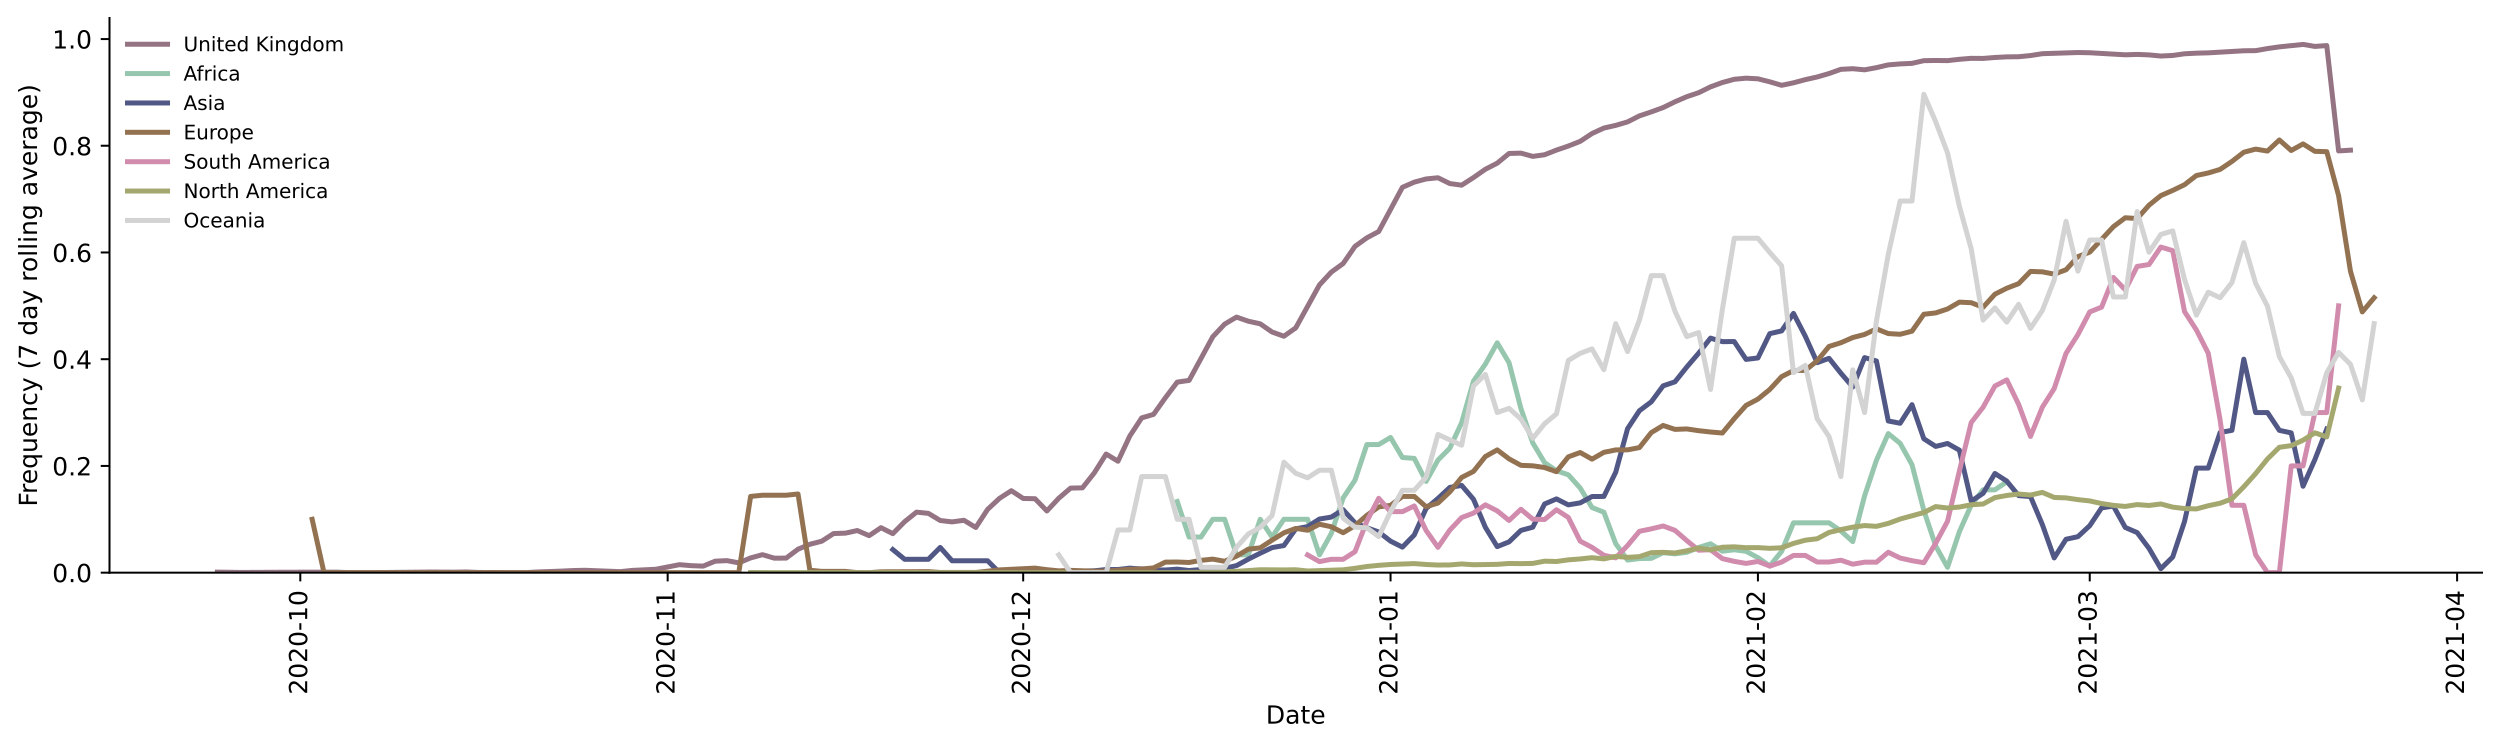 <?xml version="1.0" encoding="utf-8" standalone="no"?>
<!DOCTYPE svg PUBLIC "-//W3C//DTD SVG 1.1//EN"
  "http://www.w3.org/Graphics/SVG/1.1/DTD/svg11.dtd">
<!-- Created with matplotlib (https://matplotlib.org/) -->
<svg height="298.621pt" version="1.1" viewBox="0 0 999.581 298.621" width="999.581pt" xmlns="http://www.w3.org/2000/svg" xmlns:xlink="http://www.w3.org/1999/xlink">
 <defs>
  <style type="text/css">*{stroke-linecap:butt;stroke-linejoin:round;}</style>
 </defs>
 <g id="figure_1">
  <g id="patch_1">
   <path d="M 0 298.621 
L 999.581 298.621 
L 999.581 0 
L 0 0 
z
" style="fill:#ffffff;"/>
  </g>
  <g id="axes_1">
   <g id="patch_2">
    <path d="M 43.781 228.96 
L 992.381 228.96 
L 992.381 7.2 
L 43.781 7.2 
z
" style="fill:#ffffff;"/>
   </g>
   <g id="matplotlib.axis_1">
    <g id="xtick_1">
     <g id="line2d_1">
      <defs>
       <path d="M 0 0 
L 0 3.5 
" id="m60b0d2a76e" style="stroke:#000000;stroke-width:0.8;"/>
      </defs>
      <g>
       <use style="stroke:#000000;stroke-width:0.8;" x="120.067" xlink:href="#m60b0d2a76e" y="228.96"/>
      </g>
     </g>
     <g id="text_1">
      <!-- 2020-10 -->
      <g transform="translate(122.827 277.743)rotate(-90)scale(0.1 -0.1)">
       <defs>
        <path d="M 19.188 8.297 
L 53.609 8.297 
L 53.609 0 
L 7.328 0 
L 7.328 8.297 
Q 12.938 14.109 22.625 23.891 
Q 32.328 33.688 34.812 36.531 
Q 39.547 41.844 41.422 45.531 
Q 43.312 49.219 43.312 52.781 
Q 43.312 58.594 39.234 62.25 
Q 35.156 65.922 28.609 65.922 
Q 23.969 65.922 18.812 64.312 
Q 13.672 62.703 7.812 59.422 
L 7.812 69.391 
Q 13.766 71.781 18.938 73 
Q 24.125 74.219 28.422 74.219 
Q 39.75 74.219 46.484 68.547 
Q 53.219 62.891 53.219 53.422 
Q 53.219 48.922 51.531 44.891 
Q 49.859 40.875 45.406 35.406 
Q 44.188 33.984 37.641 27.219 
Q 31.109 20.453 19.188 8.297 
z
" id="DejaVuSans-50"/>
        <path d="M 31.781 66.406 
Q 24.172 66.406 20.328 58.906 
Q 16.5 51.422 16.5 36.375 
Q 16.5 21.391 20.328 13.891 
Q 24.172 6.391 31.781 6.391 
Q 39.453 6.391 43.281 13.891 
Q 47.125 21.391 47.125 36.375 
Q 47.125 51.422 43.281 58.906 
Q 39.453 66.406 31.781 66.406 
z
M 31.781 74.219 
Q 44.047 74.219 50.516 64.516 
Q 56.984 54.828 56.984 36.375 
Q 56.984 17.969 50.516 8.266 
Q 44.047 -1.422 31.781 -1.422 
Q 19.531 -1.422 13.062 8.266 
Q 6.594 17.969 6.594 36.375 
Q 6.594 54.828 13.062 64.516 
Q 19.531 74.219 31.781 74.219 
z
" id="DejaVuSans-48"/>
        <path d="M 4.891 31.391 
L 31.203 31.391 
L 31.203 23.391 
L 4.891 23.391 
z
" id="DejaVuSans-45"/>
        <path d="M 12.406 8.297 
L 28.516 8.297 
L 28.516 63.922 
L 10.984 60.406 
L 10.984 69.391 
L 28.422 72.906 
L 38.281 72.906 
L 38.281 8.297 
L 54.391 8.297 
L 54.391 0 
L 12.406 0 
z
" id="DejaVuSans-49"/>
       </defs>
       <use xlink:href="#DejaVuSans-50"/>
       <use x="63.623" xlink:href="#DejaVuSans-48"/>
       <use x="127.246" xlink:href="#DejaVuSans-50"/>
       <use x="190.869" xlink:href="#DejaVuSans-48"/>
       <use x="254.492" xlink:href="#DejaVuSans-45"/>
       <use x="290.576" xlink:href="#DejaVuSans-49"/>
       <use x="354.199" xlink:href="#DejaVuSans-48"/>
      </g>
     </g>
    </g>
    <g id="xtick_2">
     <g id="line2d_2">
      <g>
       <use style="stroke:#000000;stroke-width:0.8;" x="266.953" xlink:href="#m60b0d2a76e" y="228.96"/>
      </g>
     </g>
     <g id="text_2">
      <!-- 2020-11 -->
      <g transform="translate(269.713 277.743)rotate(-90)scale(0.1 -0.1)">
       <use xlink:href="#DejaVuSans-50"/>
       <use x="63.623" xlink:href="#DejaVuSans-48"/>
       <use x="127.246" xlink:href="#DejaVuSans-50"/>
       <use x="190.869" xlink:href="#DejaVuSans-48"/>
       <use x="254.492" xlink:href="#DejaVuSans-45"/>
       <use x="290.576" xlink:href="#DejaVuSans-49"/>
       <use x="354.199" xlink:href="#DejaVuSans-49"/>
      </g>
     </g>
    </g>
    <g id="xtick_3">
     <g id="line2d_3">
      <g>
       <use style="stroke:#000000;stroke-width:0.8;" x="409.101" xlink:href="#m60b0d2a76e" y="228.96"/>
      </g>
     </g>
     <g id="text_3">
      <!-- 2020-12 -->
      <g transform="translate(411.861 277.743)rotate(-90)scale(0.1 -0.1)">
       <use xlink:href="#DejaVuSans-50"/>
       <use x="63.623" xlink:href="#DejaVuSans-48"/>
       <use x="127.246" xlink:href="#DejaVuSans-50"/>
       <use x="190.869" xlink:href="#DejaVuSans-48"/>
       <use x="254.492" xlink:href="#DejaVuSans-45"/>
       <use x="290.576" xlink:href="#DejaVuSans-49"/>
       <use x="354.199" xlink:href="#DejaVuSans-50"/>
      </g>
     </g>
    </g>
    <g id="xtick_4">
     <g id="line2d_4">
      <g>
       <use style="stroke:#000000;stroke-width:0.8;" x="555.987" xlink:href="#m60b0d2a76e" y="228.96"/>
      </g>
     </g>
     <g id="text_4">
      <!-- 2021-01 -->
      <g transform="translate(558.747 277.743)rotate(-90)scale(0.1 -0.1)">
       <use xlink:href="#DejaVuSans-50"/>
       <use x="63.623" xlink:href="#DejaVuSans-48"/>
       <use x="127.246" xlink:href="#DejaVuSans-50"/>
       <use x="190.869" xlink:href="#DejaVuSans-49"/>
       <use x="254.492" xlink:href="#DejaVuSans-45"/>
       <use x="290.576" xlink:href="#DejaVuSans-48"/>
       <use x="354.199" xlink:href="#DejaVuSans-49"/>
      </g>
     </g>
    </g>
    <g id="xtick_5">
     <g id="line2d_5">
      <g>
       <use style="stroke:#000000;stroke-width:0.8;" x="702.873" xlink:href="#m60b0d2a76e" y="228.96"/>
      </g>
     </g>
     <g id="text_5">
      <!-- 2021-02 -->
      <g transform="translate(705.633 277.743)rotate(-90)scale(0.1 -0.1)">
       <use xlink:href="#DejaVuSans-50"/>
       <use x="63.623" xlink:href="#DejaVuSans-48"/>
       <use x="127.246" xlink:href="#DejaVuSans-50"/>
       <use x="190.869" xlink:href="#DejaVuSans-49"/>
       <use x="254.492" xlink:href="#DejaVuSans-45"/>
       <use x="290.576" xlink:href="#DejaVuSans-48"/>
       <use x="354.199" xlink:href="#DejaVuSans-50"/>
      </g>
     </g>
    </g>
    <g id="xtick_6">
     <g id="line2d_6">
      <g>
       <use style="stroke:#000000;stroke-width:0.8;" x="835.545" xlink:href="#m60b0d2a76e" y="228.96"/>
      </g>
     </g>
     <g id="text_6">
      <!-- 2021-03 -->
      <g transform="translate(838.304 277.743)rotate(-90)scale(0.1 -0.1)">
       <defs>
        <path d="M 40.578 39.312 
Q 47.656 37.797 51.625 33 
Q 55.609 28.219 55.609 21.188 
Q 55.609 10.406 48.188 4.484 
Q 40.766 -1.422 27.094 -1.422 
Q 22.516 -1.422 17.656 -0.516 
Q 12.797 0.391 7.625 2.203 
L 7.625 11.719 
Q 11.719 9.328 16.594 8.109 
Q 21.484 6.891 26.812 6.891 
Q 36.078 6.891 40.938 10.547 
Q 45.797 14.203 45.797 21.188 
Q 45.797 27.641 41.281 31.266 
Q 36.766 34.906 28.719 34.906 
L 20.219 34.906 
L 20.219 43.016 
L 29.109 43.016 
Q 36.375 43.016 40.234 45.922 
Q 44.094 48.828 44.094 54.297 
Q 44.094 59.906 40.109 62.906 
Q 36.141 65.922 28.719 65.922 
Q 24.656 65.922 20.016 65.031 
Q 15.375 64.156 9.812 62.312 
L 9.812 71.094 
Q 15.438 72.656 20.344 73.438 
Q 25.25 74.219 29.594 74.219 
Q 40.828 74.219 47.359 69.109 
Q 53.906 64.016 53.906 55.328 
Q 53.906 49.266 50.438 45.094 
Q 46.969 40.922 40.578 39.312 
z
" id="DejaVuSans-51"/>
       </defs>
       <use xlink:href="#DejaVuSans-50"/>
       <use x="63.623" xlink:href="#DejaVuSans-48"/>
       <use x="127.246" xlink:href="#DejaVuSans-50"/>
       <use x="190.869" xlink:href="#DejaVuSans-49"/>
       <use x="254.492" xlink:href="#DejaVuSans-45"/>
       <use x="290.576" xlink:href="#DejaVuSans-48"/>
       <use x="354.199" xlink:href="#DejaVuSans-51"/>
      </g>
     </g>
    </g>
    <g id="xtick_7">
     <g id="line2d_7">
      <g>
       <use style="stroke:#000000;stroke-width:0.8;" x="982.431" xlink:href="#m60b0d2a76e" y="228.96"/>
      </g>
     </g>
     <g id="text_7">
      <!-- 2021-04 -->
      <g transform="translate(985.19 277.743)rotate(-90)scale(0.1 -0.1)">
       <defs>
        <path d="M 37.797 64.312 
L 12.891 25.391 
L 37.797 25.391 
z
M 35.203 72.906 
L 47.609 72.906 
L 47.609 25.391 
L 58.016 25.391 
L 58.016 17.188 
L 47.609 17.188 
L 47.609 0 
L 37.797 0 
L 37.797 17.188 
L 4.891 17.188 
L 4.891 26.703 
z
" id="DejaVuSans-52"/>
       </defs>
       <use xlink:href="#DejaVuSans-50"/>
       <use x="63.623" xlink:href="#DejaVuSans-48"/>
       <use x="127.246" xlink:href="#DejaVuSans-50"/>
       <use x="190.869" xlink:href="#DejaVuSans-49"/>
       <use x="254.492" xlink:href="#DejaVuSans-45"/>
       <use x="290.576" xlink:href="#DejaVuSans-48"/>
       <use x="354.199" xlink:href="#DejaVuSans-52"/>
      </g>
     </g>
    </g>
    <g id="text_8">
     <!-- Date -->
     <g transform="translate(506.13 289.341)scale(0.1 -0.1)">
      <defs>
       <path d="M 19.672 64.797 
L 19.672 8.109 
L 31.594 8.109 
Q 46.688 8.109 53.688 14.938 
Q 60.688 21.781 60.688 36.531 
Q 60.688 51.172 53.688 57.984 
Q 46.688 64.797 31.594 64.797 
z
M 9.812 72.906 
L 30.078 72.906 
Q 51.266 72.906 61.172 64.094 
Q 71.094 55.281 71.094 36.531 
Q 71.094 17.672 61.125 8.828 
Q 51.172 0 30.078 0 
L 9.812 0 
z
" id="DejaVuSans-68"/>
       <path d="M 34.281 27.484 
Q 23.391 27.484 19.188 25 
Q 14.984 22.516 14.984 16.5 
Q 14.984 11.719 18.141 8.906 
Q 21.297 6.109 26.703 6.109 
Q 34.188 6.109 38.703 11.406 
Q 43.219 16.703 43.219 25.484 
L 43.219 27.484 
z
M 52.203 31.203 
L 52.203 0 
L 43.219 0 
L 43.219 8.297 
Q 40.141 3.328 35.547 0.953 
Q 30.953 -1.422 24.312 -1.422 
Q 15.922 -1.422 10.953 3.297 
Q 6 8.016 6 15.922 
Q 6 25.141 12.172 29.828 
Q 18.359 34.516 30.609 34.516 
L 43.219 34.516 
L 43.219 35.406 
Q 43.219 41.609 39.141 45 
Q 35.062 48.391 27.688 48.391 
Q 23 48.391 18.547 47.266 
Q 14.109 46.141 10.016 43.891 
L 10.016 52.203 
Q 14.938 54.109 19.578 55.047 
Q 24.219 56 28.609 56 
Q 40.484 56 46.344 49.844 
Q 52.203 43.703 52.203 31.203 
z
" id="DejaVuSans-97"/>
       <path d="M 18.312 70.219 
L 18.312 54.688 
L 36.812 54.688 
L 36.812 47.703 
L 18.312 47.703 
L 18.312 18.016 
Q 18.312 11.328 20.141 9.422 
Q 21.969 7.516 27.594 7.516 
L 36.812 7.516 
L 36.812 0 
L 27.594 0 
Q 17.188 0 13.234 3.875 
Q 9.281 7.766 9.281 18.016 
L 9.281 47.703 
L 2.688 47.703 
L 2.688 54.688 
L 9.281 54.688 
L 9.281 70.219 
z
" id="DejaVuSans-116"/>
       <path d="M 56.203 29.594 
L 56.203 25.203 
L 14.891 25.203 
Q 15.484 15.922 20.484 11.062 
Q 25.484 6.203 34.422 6.203 
Q 39.594 6.203 44.453 7.469 
Q 49.312 8.734 54.109 11.281 
L 54.109 2.781 
Q 49.266 0.734 44.188 -0.344 
Q 39.109 -1.422 33.891 -1.422 
Q 20.797 -1.422 13.156 6.188 
Q 5.516 13.812 5.516 26.812 
Q 5.516 40.234 12.766 48.109 
Q 20.016 56 32.328 56 
Q 43.359 56 49.781 48.891 
Q 56.203 41.797 56.203 29.594 
z
M 47.219 32.234 
Q 47.125 39.594 43.094 43.984 
Q 39.062 48.391 32.422 48.391 
Q 24.906 48.391 20.391 44.141 
Q 15.875 39.891 15.188 32.172 
z
" id="DejaVuSans-101"/>
      </defs>
      <use xlink:href="#DejaVuSans-68"/>
      <use x="77.002" xlink:href="#DejaVuSans-97"/>
      <use x="138.281" xlink:href="#DejaVuSans-116"/>
      <use x="177.49" xlink:href="#DejaVuSans-101"/>
     </g>
    </g>
   </g>
   <g id="matplotlib.axis_2">
    <g id="ytick_1">
     <g id="line2d_8">
      <defs>
       <path d="M 0 0 
L -3.5 0 
" id="m6e94c85694" style="stroke:#000000;stroke-width:0.8;"/>
      </defs>
      <g>
       <use style="stroke:#000000;stroke-width:0.8;" x="43.781" xlink:href="#m6e94c85694" y="228.96"/>
      </g>
     </g>
     <g id="text_9">
      <!-- 0.0 -->
      <g transform="translate(20.878 232.759)scale(0.1 -0.1)">
       <defs>
        <path d="M 10.688 12.406 
L 21 12.406 
L 21 0 
L 10.688 0 
z
" id="DejaVuSans-46"/>
       </defs>
       <use xlink:href="#DejaVuSans-48"/>
       <use x="63.623" xlink:href="#DejaVuSans-46"/>
       <use x="95.41" xlink:href="#DejaVuSans-48"/>
      </g>
     </g>
    </g>
    <g id="ytick_2">
     <g id="line2d_9">
      <g>
       <use style="stroke:#000000;stroke-width:0.8;" x="43.781" xlink:href="#m6e94c85694" y="186.29"/>
      </g>
     </g>
     <g id="text_10">
      <!-- 0.2 -->
      <g transform="translate(20.878 190.089)scale(0.1 -0.1)">
       <use xlink:href="#DejaVuSans-48"/>
       <use x="63.623" xlink:href="#DejaVuSans-46"/>
       <use x="95.41" xlink:href="#DejaVuSans-50"/>
      </g>
     </g>
    </g>
    <g id="ytick_3">
     <g id="line2d_10">
      <g>
       <use style="stroke:#000000;stroke-width:0.8;" x="43.781" xlink:href="#m6e94c85694" y="143.62"/>
      </g>
     </g>
     <g id="text_11">
      <!-- 0.4 -->
      <g transform="translate(20.878 147.42)scale(0.1 -0.1)">
       <use xlink:href="#DejaVuSans-48"/>
       <use x="63.623" xlink:href="#DejaVuSans-46"/>
       <use x="95.41" xlink:href="#DejaVuSans-52"/>
      </g>
     </g>
    </g>
    <g id="ytick_4">
     <g id="line2d_11">
      <g>
       <use style="stroke:#000000;stroke-width:0.8;" x="43.781" xlink:href="#m6e94c85694" y="100.951"/>
      </g>
     </g>
     <g id="text_12">
      <!-- 0.6 -->
      <g transform="translate(20.878 104.75)scale(0.1 -0.1)">
       <defs>
        <path d="M 33.016 40.375 
Q 26.375 40.375 22.484 35.828 
Q 18.609 31.297 18.609 23.391 
Q 18.609 15.531 22.484 10.953 
Q 26.375 6.391 33.016 6.391 
Q 39.656 6.391 43.531 10.953 
Q 47.406 15.531 47.406 23.391 
Q 47.406 31.297 43.531 35.828 
Q 39.656 40.375 33.016 40.375 
z
M 52.594 71.297 
L 52.594 62.312 
Q 48.875 64.062 45.094 64.984 
Q 41.312 65.922 37.594 65.922 
Q 27.828 65.922 22.672 59.328 
Q 17.531 52.734 16.797 39.406 
Q 19.672 43.656 24.016 45.922 
Q 28.375 48.188 33.594 48.188 
Q 44.578 48.188 50.953 41.516 
Q 57.328 34.859 57.328 23.391 
Q 57.328 12.156 50.688 5.359 
Q 44.047 -1.422 33.016 -1.422 
Q 20.359 -1.422 13.672 8.266 
Q 6.984 17.969 6.984 36.375 
Q 6.984 53.656 15.188 63.938 
Q 23.391 74.219 37.203 74.219 
Q 40.922 74.219 44.703 73.484 
Q 48.484 72.75 52.594 71.297 
z
" id="DejaVuSans-54"/>
       </defs>
       <use xlink:href="#DejaVuSans-48"/>
       <use x="63.623" xlink:href="#DejaVuSans-46"/>
       <use x="95.41" xlink:href="#DejaVuSans-54"/>
      </g>
     </g>
    </g>
    <g id="ytick_5">
     <g id="line2d_12">
      <g>
       <use style="stroke:#000000;stroke-width:0.8;" x="43.781" xlink:href="#m6e94c85694" y="58.281"/>
      </g>
     </g>
     <g id="text_13">
      <!-- 0.8 -->
      <g transform="translate(20.878 62.08)scale(0.1 -0.1)">
       <defs>
        <path d="M 31.781 34.625 
Q 24.75 34.625 20.719 30.859 
Q 16.703 27.094 16.703 20.516 
Q 16.703 13.922 20.719 10.156 
Q 24.75 6.391 31.781 6.391 
Q 38.812 6.391 42.859 10.172 
Q 46.922 13.969 46.922 20.516 
Q 46.922 27.094 42.891 30.859 
Q 38.875 34.625 31.781 34.625 
z
M 21.922 38.812 
Q 15.578 40.375 12.031 44.719 
Q 8.5 49.078 8.5 55.328 
Q 8.5 64.062 14.719 69.141 
Q 20.953 74.219 31.781 74.219 
Q 42.672 74.219 48.875 69.141 
Q 55.078 64.062 55.078 55.328 
Q 55.078 49.078 51.531 44.719 
Q 48 40.375 41.703 38.812 
Q 48.828 37.156 52.797 32.312 
Q 56.781 27.484 56.781 20.516 
Q 56.781 9.906 50.312 4.234 
Q 43.844 -1.422 31.781 -1.422 
Q 19.734 -1.422 13.25 4.234 
Q 6.781 9.906 6.781 20.516 
Q 6.781 27.484 10.781 32.312 
Q 14.797 37.156 21.922 38.812 
z
M 18.312 54.391 
Q 18.312 48.734 21.844 45.562 
Q 25.391 42.391 31.781 42.391 
Q 38.141 42.391 41.719 45.562 
Q 45.312 48.734 45.312 54.391 
Q 45.312 60.062 41.719 63.234 
Q 38.141 66.406 31.781 66.406 
Q 25.391 66.406 21.844 63.234 
Q 18.312 60.062 18.312 54.391 
z
" id="DejaVuSans-56"/>
       </defs>
       <use xlink:href="#DejaVuSans-48"/>
       <use x="63.623" xlink:href="#DejaVuSans-46"/>
       <use x="95.41" xlink:href="#DejaVuSans-56"/>
      </g>
     </g>
    </g>
    <g id="ytick_6">
     <g id="line2d_13">
      <g>
       <use style="stroke:#000000;stroke-width:0.8;" x="43.781" xlink:href="#m6e94c85694" y="15.611"/>
      </g>
     </g>
     <g id="text_14">
      <!-- 1.0 -->
      <g transform="translate(20.878 19.41)scale(0.1 -0.1)">
       <use xlink:href="#DejaVuSans-49"/>
       <use x="63.623" xlink:href="#DejaVuSans-46"/>
       <use x="95.41" xlink:href="#DejaVuSans-48"/>
      </g>
     </g>
    </g>
    <g id="text_15">
     <!-- Frequency (7 day rolling average) -->
     <g transform="translate(14.798 202.529)rotate(-90)scale(0.1 -0.1)">
      <defs>
       <path d="M 9.812 72.906 
L 51.703 72.906 
L 51.703 64.594 
L 19.672 64.594 
L 19.672 43.109 
L 48.578 43.109 
L 48.578 34.812 
L 19.672 34.812 
L 19.672 0 
L 9.812 0 
z
" id="DejaVuSans-70"/>
       <path d="M 41.109 46.297 
Q 39.594 47.172 37.812 47.578 
Q 36.031 48 33.891 48 
Q 26.266 48 22.188 43.047 
Q 18.109 38.094 18.109 28.812 
L 18.109 0 
L 9.078 0 
L 9.078 54.688 
L 18.109 54.688 
L 18.109 46.188 
Q 20.953 51.172 25.484 53.578 
Q 30.031 56 36.531 56 
Q 37.453 56 38.578 55.875 
Q 39.703 55.766 41.062 55.516 
z
" id="DejaVuSans-114"/>
       <path d="M 14.797 27.297 
Q 14.797 17.391 18.875 11.75 
Q 22.953 6.109 30.078 6.109 
Q 37.203 6.109 41.297 11.75 
Q 45.406 17.391 45.406 27.297 
Q 45.406 37.203 41.297 42.844 
Q 37.203 48.484 30.078 48.484 
Q 22.953 48.484 18.875 42.844 
Q 14.797 37.203 14.797 27.297 
z
M 45.406 8.203 
Q 42.578 3.328 38.25 0.953 
Q 33.938 -1.422 27.875 -1.422 
Q 17.969 -1.422 11.734 6.484 
Q 5.516 14.406 5.516 27.297 
Q 5.516 40.188 11.734 48.094 
Q 17.969 56 27.875 56 
Q 33.938 56 38.25 53.625 
Q 42.578 51.266 45.406 46.391 
L 45.406 54.688 
L 54.391 54.688 
L 54.391 -20.797 
L 45.406 -20.797 
z
" id="DejaVuSans-113"/>
       <path d="M 8.5 21.578 
L 8.5 54.688 
L 17.484 54.688 
L 17.484 21.922 
Q 17.484 14.156 20.5 10.266 
Q 23.531 6.391 29.594 6.391 
Q 36.859 6.391 41.078 11.031 
Q 45.312 15.672 45.312 23.688 
L 45.312 54.688 
L 54.297 54.688 
L 54.297 0 
L 45.312 0 
L 45.312 8.406 
Q 42.047 3.422 37.719 1 
Q 33.406 -1.422 27.688 -1.422 
Q 18.266 -1.422 13.375 4.438 
Q 8.5 10.297 8.5 21.578 
z
M 31.109 56 
z
" id="DejaVuSans-117"/>
       <path d="M 54.891 33.016 
L 54.891 0 
L 45.906 0 
L 45.906 32.719 
Q 45.906 40.484 42.875 44.328 
Q 39.844 48.188 33.797 48.188 
Q 26.516 48.188 22.312 43.547 
Q 18.109 38.922 18.109 30.906 
L 18.109 0 
L 9.078 0 
L 9.078 54.688 
L 18.109 54.688 
L 18.109 46.188 
Q 21.344 51.125 25.703 53.562 
Q 30.078 56 35.797 56 
Q 45.219 56 50.047 50.172 
Q 54.891 44.344 54.891 33.016 
z
" id="DejaVuSans-110"/>
       <path d="M 48.781 52.594 
L 48.781 44.188 
Q 44.969 46.297 41.141 47.344 
Q 37.312 48.391 33.406 48.391 
Q 24.656 48.391 19.812 42.844 
Q 14.984 37.312 14.984 27.297 
Q 14.984 17.281 19.812 11.734 
Q 24.656 6.203 33.406 6.203 
Q 37.312 6.203 41.141 7.25 
Q 44.969 8.297 48.781 10.406 
L 48.781 2.094 
Q 45.016 0.344 40.984 -0.531 
Q 36.969 -1.422 32.422 -1.422 
Q 20.062 -1.422 12.781 6.344 
Q 5.516 14.109 5.516 27.297 
Q 5.516 40.672 12.859 48.328 
Q 20.219 56 33.016 56 
Q 37.156 56 41.109 55.141 
Q 45.062 54.297 48.781 52.594 
z
" id="DejaVuSans-99"/>
       <path d="M 32.172 -5.078 
Q 28.375 -14.844 24.75 -17.812 
Q 21.141 -20.797 15.094 -20.797 
L 7.906 -20.797 
L 7.906 -13.281 
L 13.188 -13.281 
Q 16.891 -13.281 18.938 -11.516 
Q 21 -9.766 23.484 -3.219 
L 25.094 0.875 
L 2.984 54.688 
L 12.5 54.688 
L 29.594 11.922 
L 46.688 54.688 
L 56.203 54.688 
z
" id="DejaVuSans-121"/>
       <path id="DejaVuSans-32"/>
       <path d="M 31 75.875 
Q 24.469 64.656 21.281 53.656 
Q 18.109 42.672 18.109 31.391 
Q 18.109 20.125 21.312 9.062 
Q 24.516 -2 31 -13.188 
L 23.188 -13.188 
Q 15.875 -1.703 12.234 9.375 
Q 8.594 20.453 8.594 31.391 
Q 8.594 42.281 12.203 53.312 
Q 15.828 64.359 23.188 75.875 
z
" id="DejaVuSans-40"/>
       <path d="M 8.203 72.906 
L 55.078 72.906 
L 55.078 68.703 
L 28.609 0 
L 18.312 0 
L 43.219 64.594 
L 8.203 64.594 
z
" id="DejaVuSans-55"/>
       <path d="M 45.406 46.391 
L 45.406 75.984 
L 54.391 75.984 
L 54.391 0 
L 45.406 0 
L 45.406 8.203 
Q 42.578 3.328 38.25 0.953 
Q 33.938 -1.422 27.875 -1.422 
Q 17.969 -1.422 11.734 6.484 
Q 5.516 14.406 5.516 27.297 
Q 5.516 40.188 11.734 48.094 
Q 17.969 56 27.875 56 
Q 33.938 56 38.25 53.625 
Q 42.578 51.266 45.406 46.391 
z
M 14.797 27.297 
Q 14.797 17.391 18.875 11.75 
Q 22.953 6.109 30.078 6.109 
Q 37.203 6.109 41.297 11.75 
Q 45.406 17.391 45.406 27.297 
Q 45.406 37.203 41.297 42.844 
Q 37.203 48.484 30.078 48.484 
Q 22.953 48.484 18.875 42.844 
Q 14.797 37.203 14.797 27.297 
z
" id="DejaVuSans-100"/>
       <path d="M 30.609 48.391 
Q 23.391 48.391 19.188 42.75 
Q 14.984 37.109 14.984 27.297 
Q 14.984 17.484 19.156 11.844 
Q 23.344 6.203 30.609 6.203 
Q 37.797 6.203 41.984 11.859 
Q 46.188 17.531 46.188 27.297 
Q 46.188 37.016 41.984 42.703 
Q 37.797 48.391 30.609 48.391 
z
M 30.609 56 
Q 42.328 56 49.016 48.375 
Q 55.719 40.766 55.719 27.297 
Q 55.719 13.875 49.016 6.219 
Q 42.328 -1.422 30.609 -1.422 
Q 18.844 -1.422 12.172 6.219 
Q 5.516 13.875 5.516 27.297 
Q 5.516 40.766 12.172 48.375 
Q 18.844 56 30.609 56 
z
" id="DejaVuSans-111"/>
       <path d="M 9.422 75.984 
L 18.406 75.984 
L 18.406 0 
L 9.422 0 
z
" id="DejaVuSans-108"/>
       <path d="M 9.422 54.688 
L 18.406 54.688 
L 18.406 0 
L 9.422 0 
z
M 9.422 75.984 
L 18.406 75.984 
L 18.406 64.594 
L 9.422 64.594 
z
" id="DejaVuSans-105"/>
       <path d="M 45.406 27.984 
Q 45.406 37.75 41.375 43.109 
Q 37.359 48.484 30.078 48.484 
Q 22.859 48.484 18.828 43.109 
Q 14.797 37.75 14.797 27.984 
Q 14.797 18.266 18.828 12.891 
Q 22.859 7.516 30.078 7.516 
Q 37.359 7.516 41.375 12.891 
Q 45.406 18.266 45.406 27.984 
z
M 54.391 6.781 
Q 54.391 -7.172 48.188 -13.984 
Q 42 -20.797 29.203 -20.797 
Q 24.469 -20.797 20.266 -20.094 
Q 16.062 -19.391 12.109 -17.922 
L 12.109 -9.188 
Q 16.062 -11.328 19.922 -12.344 
Q 23.781 -13.375 27.781 -13.375 
Q 36.625 -13.375 41.016 -8.766 
Q 45.406 -4.156 45.406 5.172 
L 45.406 9.625 
Q 42.625 4.781 38.281 2.391 
Q 33.938 0 27.875 0 
Q 17.828 0 11.672 7.656 
Q 5.516 15.328 5.516 27.984 
Q 5.516 40.672 11.672 48.328 
Q 17.828 56 27.875 56 
Q 33.938 56 38.281 53.609 
Q 42.625 51.219 45.406 46.391 
L 45.406 54.688 
L 54.391 54.688 
z
" id="DejaVuSans-103"/>
       <path d="M 2.984 54.688 
L 12.5 54.688 
L 29.594 8.797 
L 46.688 54.688 
L 56.203 54.688 
L 35.688 0 
L 23.484 0 
z
" id="DejaVuSans-118"/>
       <path d="M 8.016 75.875 
L 15.828 75.875 
Q 23.141 64.359 26.781 53.312 
Q 30.422 42.281 30.422 31.391 
Q 30.422 20.453 26.781 9.375 
Q 23.141 -1.703 15.828 -13.188 
L 8.016 -13.188 
Q 14.5 -2 17.703 9.062 
Q 20.906 20.125 20.906 31.391 
Q 20.906 42.672 17.703 53.656 
Q 14.5 64.656 8.016 75.875 
z
" id="DejaVuSans-41"/>
      </defs>
      <use xlink:href="#DejaVuSans-70"/>
      <use x="50.27" xlink:href="#DejaVuSans-114"/>
      <use x="89.133" xlink:href="#DejaVuSans-101"/>
      <use x="150.656" xlink:href="#DejaVuSans-113"/>
      <use x="214.133" xlink:href="#DejaVuSans-117"/>
      <use x="277.512" xlink:href="#DejaVuSans-101"/>
      <use x="339.035" xlink:href="#DejaVuSans-110"/>
      <use x="402.414" xlink:href="#DejaVuSans-99"/>
      <use x="457.395" xlink:href="#DejaVuSans-121"/>
      <use x="516.574" xlink:href="#DejaVuSans-32"/>
      <use x="548.361" xlink:href="#DejaVuSans-40"/>
      <use x="587.375" xlink:href="#DejaVuSans-55"/>
      <use x="650.998" xlink:href="#DejaVuSans-32"/>
      <use x="682.785" xlink:href="#DejaVuSans-100"/>
      <use x="746.262" xlink:href="#DejaVuSans-97"/>
      <use x="807.541" xlink:href="#DejaVuSans-121"/>
      <use x="866.721" xlink:href="#DejaVuSans-32"/>
      <use x="898.508" xlink:href="#DejaVuSans-114"/>
      <use x="937.371" xlink:href="#DejaVuSans-111"/>
      <use x="998.553" xlink:href="#DejaVuSans-108"/>
      <use x="1026.336" xlink:href="#DejaVuSans-108"/>
      <use x="1054.119" xlink:href="#DejaVuSans-105"/>
      <use x="1081.902" xlink:href="#DejaVuSans-110"/>
      <use x="1145.281" xlink:href="#DejaVuSans-103"/>
      <use x="1208.758" xlink:href="#DejaVuSans-32"/>
      <use x="1240.545" xlink:href="#DejaVuSans-97"/>
      <use x="1301.824" xlink:href="#DejaVuSans-118"/>
      <use x="1361.004" xlink:href="#DejaVuSans-101"/>
      <use x="1422.527" xlink:href="#DejaVuSans-114"/>
      <use x="1463.641" xlink:href="#DejaVuSans-97"/>
      <use x="1524.92" xlink:href="#DejaVuSans-103"/>
      <use x="1588.396" xlink:href="#DejaVuSans-101"/>
      <use x="1649.92" xlink:href="#DejaVuSans-41"/>
     </g>
    </g>
   </g>
   <g id="line2d_14">
    <path clip-path="url(#pe5f8fc9b9b)" d="M 86.899 228.747 
L 96.376 228.882 
L 115.329 228.79 
L 134.282 228.76 
L 139.02 228.93 
L 148.497 228.96 
L 172.188 228.714 
L 181.665 228.768 
L 186.403 228.693 
L 191.141 228.884 
L 210.094 228.96 
L 214.832 228.695 
L 224.309 228.355 
L 229.047 228.129 
L 233.786 228.017 
L 248 228.563 
L 252.739 228.068 
L 262.215 227.611 
L 271.692 225.773 
L 276.43 226.18 
L 281.168 226.348 
L 285.906 224.381 
L 290.645 224.163 
L 295.383 225.049 
L 300.121 223.074 
L 304.859 221.772 
L 309.598 223.178 
L 314.336 223.147 
L 319.074 219.587 
L 323.813 217.614 
L 328.551 216.396 
L 333.289 213.332 
L 338.027 213.166 
L 342.766 212.126 
L 347.504 214.175 
L 352.242 210.98 
L 356.98 213.367 
L 361.719 208.573 
L 366.457 204.771 
L 371.195 205.259 
L 375.933 208.114 
L 380.672 208.668 
L 385.41 208.023 
L 390.148 210.907 
L 394.886 203.66 
L 399.625 199.261 
L 404.363 196.202 
L 409.101 199.309 
L 413.839 199.405 
L 418.578 204.297 
L 423.316 199.221 
L 428.054 195.161 
L 432.793 195.056 
L 437.531 189.075 
L 442.269 181.544 
L 447.007 184.41 
L 451.746 174.308 
L 456.484 167.09 
L 461.222 165.684 
L 465.96 159.03 
L 470.699 152.776 
L 475.437 152.1 
L 484.913 134.634 
L 489.652 129.599 
L 494.39 126.788 
L 499.128 128.433 
L 503.866 129.469 
L 508.605 132.748 
L 513.343 134.435 
L 518.081 131.09 
L 527.558 113.914 
L 532.296 108.801 
L 537.034 105.365 
L 541.773 98.506 
L 546.511 95.089 
L 551.249 92.567 
L 560.726 74.898 
L 565.464 72.829 
L 570.202 71.552 
L 574.94 71.072 
L 579.679 73.393 
L 584.417 74.037 
L 589.155 70.995 
L 593.893 67.676 
L 598.632 65.245 
L 603.37 61.36 
L 608.108 61.226 
L 612.846 62.535 
L 617.585 61.871 
L 622.323 60.009 
L 627.061 58.388 
L 631.8 56.515 
L 636.538 53.384 
L 641.276 51.2 
L 646.014 50.129 
L 650.753 48.735 
L 655.491 46.332 
L 660.229 44.738 
L 664.967 43.007 
L 669.706 40.695 
L 674.444 38.653 
L 679.182 37.06 
L 683.92 34.731 
L 688.659 32.987 
L 693.397 31.699 
L 698.135 31.259 
L 702.873 31.513 
L 707.612 32.709 
L 712.35 34.106 
L 717.088 33.114 
L 721.827 31.845 
L 726.565 30.777 
L 731.303 29.403 
L 736.041 27.716 
L 740.78 27.475 
L 745.518 27.915 
L 750.256 27.049 
L 754.994 25.937 
L 759.733 25.556 
L 764.471 25.331 
L 769.209 24.256 
L 773.947 24.18 
L 778.686 24.237 
L 783.424 23.708 
L 788.162 23.321 
L 792.9 23.36 
L 797.639 22.982 
L 802.377 22.735 
L 807.115 22.682 
L 811.853 22.214 
L 816.592 21.466 
L 830.807 21 
L 835.545 21.091 
L 849.76 21.912 
L 854.498 21.756 
L 859.236 21.947 
L 863.974 22.407 
L 868.713 22.177 
L 873.451 21.503 
L 878.189 21.255 
L 882.927 21.132 
L 897.142 20.3 
L 901.88 20.249 
L 906.619 19.419 
L 911.357 18.741 
L 920.833 17.76 
L 925.572 18.563 
L 930.31 18.217 
L 935.048 60.333 
L 939.787 60.047 
L 939.787 60.047 
" style="fill:none;stroke:#947383;stroke-linecap:square;stroke-width:2;"/>
   </g>
   <g id="line2d_15">
    <path clip-path="url(#pe5f8fc9b9b)" d="M 470.699 200.513 
L 475.437 214.737 
L 480.175 214.737 
L 484.913 207.625 
L 489.652 207.625 
L 494.39 221.848 
L 499.128 221.848 
L 503.866 207.625 
L 508.605 214.737 
L 513.343 207.625 
L 518.081 207.625 
L 522.82 207.625 
L 527.558 221.848 
L 532.296 213.314 
L 537.034 199.091 
L 541.773 191.98 
L 546.511 177.756 
L 551.249 177.756 
L 555.987 174.912 
L 560.726 182.912 
L 565.464 183.287 
L 570.202 192.49 
L 574.94 183.956 
L 579.679 179.189 
L 584.417 168.981 
L 589.155 152.352 
L 593.893 145.601 
L 598.632 137.067 
L 603.37 145.034 
L 608.108 163.308 
L 612.846 177.086 
L 617.585 184.978 
L 622.323 188.223 
L 627.061 189.837 
L 631.8 195.105 
L 636.538 202.916 
L 641.276 204.795 
L 646.014 217.362 
L 650.753 223.927 
L 655.491 223.326 
L 660.229 223.249 
L 664.967 220.982 
L 669.706 221.447 
L 674.444 220.828 
L 679.182 218.894 
L 683.92 217.425 
L 688.659 220.399 
L 693.397 219.812 
L 698.135 220.431 
L 702.873 222.966 
L 707.612 226.291 
L 712.35 220.472 
L 717.088 209.047 
L 721.827 209.047 
L 726.565 209.047 
L 731.303 209.047 
L 736.041 212.28 
L 740.78 216.547 
L 745.518 198.26 
L 750.256 184.037 
L 754.994 173.369 
L 759.733 177.248 
L 764.471 185.782 
L 769.209 204.069 
L 773.947 218.293 
L 778.686 226.827 
L 783.424 212.603 
L 788.162 201.936 
L 792.9 195.84 
L 797.639 195.84 
L 802.377 192.64 
" style="fill:none;stroke:#96c6ad;stroke-linecap:square;stroke-width:2;"/>
   </g>
   <g id="line2d_16">
    <path clip-path="url(#pe5f8fc9b9b)" d="M 356.98 219.747 
L 361.719 223.626 
L 366.457 223.626 
L 371.195 223.626 
L 375.933 218.885 
L 380.672 224.219 
L 385.41 224.219 
L 390.148 224.219 
L 394.886 224.219 
L 399.625 228.96 
L 404.363 228.96 
L 409.101 228.657 
L 413.839 228.657 
L 418.578 228.657 
L 423.316 228.657 
L 428.054 228.657 
L 432.793 228.554 
L 437.531 228.244 
L 442.269 227.711 
L 447.007 227.711 
L 451.746 227.157 
L 456.484 227.563 
L 461.222 227.872 
L 465.96 227.898 
L 470.699 227.562 
L 475.437 228.116 
L 480.175 227.728 
L 484.913 227.061 
L 489.652 227.22 
L 494.39 226.157 
L 499.128 223.559 
L 503.866 221.194 
L 508.605 218.957 
L 513.343 218.121 
L 518.081 211.448 
L 522.82 210.552 
L 527.558 207.523 
L 532.296 206.751 
L 537.034 203.8 
L 541.773 209.069 
L 546.511 211.024 
L 551.249 212.691 
L 555.987 216.367 
L 560.726 218.762 
L 565.464 213.9 
L 570.202 203.306 
L 574.94 199.299 
L 579.679 194.89 
L 584.417 194.082 
L 589.155 199.635 
L 593.893 210.826 
L 598.632 218.552 
L 603.37 216.66 
L 608.108 212.073 
L 612.846 210.789 
L 617.585 201.507 
L 622.323 199.482 
L 627.061 201.859 
L 631.8 201.066 
L 636.538 198.53 
L 641.276 198.496 
L 646.014 188.81 
L 650.753 171.399 
L 655.491 164.217 
L 660.229 160.667 
L 664.967 154.273 
L 669.706 152.664 
L 674.444 146.729 
L 679.182 141.207 
L 683.92 135.193 
L 688.659 136.606 
L 693.397 136.557 
L 698.135 143.7 
L 702.873 143.125 
L 707.612 133.407 
L 712.35 132.304 
L 717.088 125.31 
L 721.827 134.465 
L 726.565 145.007 
L 731.303 143.262 
L 736.041 149.211 
L 740.78 154.73 
L 745.518 142.991 
L 750.256 144.319 
L 754.994 168.32 
L 759.733 169.23 
L 764.471 161.801 
L 769.209 175.434 
L 773.947 178.491 
L 778.686 177.319 
L 783.424 179.999 
L 788.162 200.373 
L 792.9 197.26 
L 797.639 189.32 
L 802.377 192.382 
L 807.115 198.169 
L 811.853 198.545 
L 816.592 209.726 
L 821.33 223.07 
L 826.068 215.603 
L 830.807 214.587 
L 835.545 210.183 
L 840.283 203.065 
L 845.021 202.365 
L 849.76 210.899 
L 854.498 212.931 
L 859.236 219.252 
L 863.974 227.38 
L 868.713 222.716 
L 873.451 208.492 
L 878.189 187.158 
L 882.927 187.158 
L 887.666 172.934 
L 892.404 172.067 
L 897.142 143.62 
L 901.88 164.955 
L 906.619 164.955 
L 911.357 172.067 
L 916.095 173.083 
L 920.833 194.418 
L 925.572 183.75 
L 930.31 171.559 
" style="fill:none;stroke:#525886;stroke-linecap:square;stroke-width:2;"/>
   </g>
   <g id="line2d_17">
    <path clip-path="url(#pe5f8fc9b9b)" d="M 124.806 207.625 
L 129.544 228.96 
L 295.383 228.96 
L 300.121 198.482 
L 304.859 198.009 
L 314.336 198.009 
L 319.074 197.508 
L 323.813 227.987 
L 328.551 228.459 
L 338.027 228.459 
L 342.766 228.96 
L 347.504 228.96 
L 352.242 228.627 
L 371.195 228.556 
L 375.933 228.889 
L 390.148 228.889 
L 399.625 227.862 
L 413.839 227.155 
L 418.578 227.773 
L 423.316 228.253 
L 428.054 228.056 
L 437.531 228.374 
L 442.269 228.374 
L 451.746 227.636 
L 456.484 227.506 
L 461.222 227.069 
L 465.96 224.753 
L 470.699 224.712 
L 475.437 224.899 
L 480.175 224.047 
L 484.913 223.554 
L 489.652 224.415 
L 494.39 222.36 
L 499.128 219.559 
L 503.866 219.05 
L 508.605 215.964 
L 513.343 213.041 
L 518.081 211.285 
L 522.82 211.998 
L 527.558 209.617 
L 532.296 210.603 
L 537.034 212.999 
L 541.773 210.165 
L 546.511 206.041 
L 551.249 202.676 
L 555.987 202.065 
L 560.726 198.476 
L 565.464 198.482 
L 570.202 202.602 
L 574.94 201.148 
L 579.679 196.677 
L 584.417 190.893 
L 589.155 188.486 
L 593.893 182.528 
L 598.632 179.882 
L 603.37 183.473 
L 608.108 186.058 
L 612.846 186.249 
L 617.585 186.939 
L 622.323 188.604 
L 627.061 182.661 
L 631.8 180.93 
L 636.538 183.579 
L 641.276 180.857 
L 646.014 179.895 
L 650.753 179.865 
L 655.491 178.958 
L 660.229 172.971 
L 664.967 170.112 
L 669.706 171.68 
L 674.444 171.501 
L 679.182 172.201 
L 683.92 172.729 
L 688.659 173.136 
L 693.397 167.407 
L 698.135 162.083 
L 702.873 159.583 
L 707.612 155.713 
L 712.35 150.595 
L 717.088 148.156 
L 721.827 148.083 
L 726.565 144.255 
L 731.303 138.513 
L 736.041 137.035 
L 740.78 134.962 
L 745.518 133.725 
L 750.256 131.492 
L 754.994 133.377 
L 759.733 133.653 
L 764.471 132.43 
L 769.209 125.65 
L 773.947 125.113 
L 778.686 123.542 
L 783.424 120.802 
L 788.162 121.033 
L 792.9 122.852 
L 797.639 117.619 
L 802.377 115.237 
L 807.115 113.401 
L 811.853 108.525 
L 816.592 108.687 
L 821.33 109.606 
L 826.068 107.862 
L 830.807 102.61 
L 835.545 100.807 
L 845.021 90.616 
L 849.76 87.066 
L 854.498 87.382 
L 859.236 82.042 
L 863.974 78.203 
L 868.713 76.134 
L 873.451 73.846 
L 878.189 70.171 
L 882.927 69.156 
L 887.666 67.735 
L 892.404 64.539 
L 897.142 60.871 
L 901.88 59.625 
L 906.619 60.396 
L 911.357 55.965 
L 916.095 60.174 
L 920.833 57.543 
L 925.572 60.507 
L 930.31 60.638 
L 935.048 78.214 
L 939.787 108.431 
L 944.525 124.704 
L 949.263 119.065 
L 949.263 119.065 
" style="fill:none;stroke:#937252;stroke-linecap:square;stroke-width:2;"/>
   </g>
   <g id="line2d_18">
    <path clip-path="url(#pe5f8fc9b9b)" d="M 522.82 221.879 
L 527.558 224.546 
L 532.296 223.626 
L 537.034 223.626 
L 541.773 220.578 
L 546.511 208.387 
L 551.249 199.244 
L 555.987 204.577 
L 560.726 204.577 
L 565.464 202.291 
L 570.202 212.112 
L 574.94 218.84 
L 579.679 211.958 
L 584.417 206.938 
L 589.155 205.16 
L 593.893 201.842 
L 598.632 204.257 
L 603.37 208.091 
L 608.108 203.629 
L 612.846 207.58 
L 617.585 207.704 
L 622.323 203.825 
L 627.061 206.872 
L 631.8 216.355 
L 636.538 218.859 
L 641.276 222.009 
L 646.014 223.044 
L 650.753 218.12 
L 655.491 212.431 
L 660.229 211.446 
L 664.967 210.306 
L 669.706 212.056 
L 674.444 216.159 
L 679.182 219.993 
L 683.92 219.799 
L 688.659 223.355 
L 693.397 224.449 
L 698.135 225.27 
L 702.873 224.491 
L 707.612 226.326 
L 712.35 224.746 
L 717.088 222.079 
L 721.827 222.079 
L 726.565 224.713 
L 731.303 224.713 
L 736.041 223.987 
L 740.78 225.587 
L 745.518 224.782 
L 750.256 224.782 
L 754.994 220.812 
L 759.733 223.119 
L 764.471 224.186 
L 769.209 224.991 
L 773.947 217.233 
L 778.686 208.401 
L 783.424 188.321 
L 788.162 168.926 
L 792.9 162.83 
L 797.639 154.333 
L 802.377 151.895 
L 807.115 161.675 
L 811.853 174.506 
L 816.592 162.822 
L 821.33 155.372 
L 826.068 141.276 
L 830.807 133.796 
L 835.545 124.715 
L 840.283 122.801 
L 845.021 110.948 
L 849.76 115.901 
L 854.498 106.526 
L 859.236 105.76 
L 863.974 98.786 
L 868.713 100.208 
L 873.451 124.591 
L 878.189 131.933 
L 882.927 141.233 
L 887.666 167.902 
L 892.404 202.037 
L 897.142 202.037 
L 901.88 221.848 
L 906.619 228.96 
L 911.357 228.96 
L 916.095 186.29 
L 920.833 186.29 
L 925.572 164.955 
L 930.31 164.955 
L 935.048 122.286 
" style="fill:none;stroke:#d18cad;stroke-linecap:square;stroke-width:2;"/>
   </g>
   <g id="line2d_19">
    <path clip-path="url(#pe5f8fc9b9b)" d="M 300.121 228.896 
L 309.598 228.96 
L 470.699 228.96 
L 475.437 228.839 
L 480.175 228.839 
L 494.39 228.456 
L 503.866 227.8 
L 513.343 227.87 
L 518.081 227.808 
L 522.82 228.302 
L 537.034 227.82 
L 541.773 227.226 
L 546.511 226.504 
L 551.249 226.041 
L 555.987 225.697 
L 565.464 225.345 
L 570.202 225.703 
L 574.94 225.918 
L 579.679 225.877 
L 584.417 225.486 
L 589.155 225.803 
L 598.632 225.642 
L 603.37 225.296 
L 608.108 225.355 
L 612.846 225.27 
L 617.585 224.375 
L 622.323 224.502 
L 627.061 223.846 
L 631.8 223.484 
L 636.538 222.973 
L 641.276 223.459 
L 646.014 222.456 
L 650.753 222.856 
L 655.491 222.561 
L 660.229 220.974 
L 664.967 220.843 
L 669.706 221.091 
L 674.444 220.219 
L 679.182 219.139 
L 683.92 219.854 
L 688.659 218.804 
L 693.397 218.635 
L 698.135 218.982 
L 702.873 218.95 
L 707.612 219.235 
L 712.35 219.024 
L 717.088 217.278 
L 721.827 215.985 
L 726.565 215.406 
L 731.303 212.882 
L 736.041 211.743 
L 740.78 210.773 
L 745.518 210.136 
L 750.256 210.45 
L 754.994 209.268 
L 759.733 207.521 
L 769.209 204.925 
L 773.947 202.552 
L 778.686 203.125 
L 783.424 202.738 
L 788.162 201.817 
L 792.9 201.527 
L 797.639 198.966 
L 802.377 198.1 
L 807.115 197.523 
L 811.853 197.938 
L 816.592 196.877 
L 821.33 198.895 
L 826.068 199.068 
L 830.807 199.767 
L 835.545 200.283 
L 840.283 201.334 
L 845.021 202.06 
L 849.76 202.484 
L 854.498 201.746 
L 859.236 202.103 
L 863.974 201.507 
L 868.713 202.761 
L 873.451 203.341 
L 878.189 203.49 
L 882.927 202.213 
L 887.666 201.211 
L 892.404 199.454 
L 897.142 194.633 
L 901.88 189.353 
L 906.619 183.492 
L 911.357 178.834 
L 916.095 178.183 
L 920.833 175.994 
L 925.572 173.065 
L 930.31 174.677 
L 935.048 155.177 
L 935.048 155.177 
" style="fill:none;stroke:#a4a86f;stroke-linecap:square;stroke-width:2;"/>
   </g>
   <g id="line2d_20">
    <path clip-path="url(#pe5f8fc9b9b)" d="M 423.316 221.848 
L 428.054 228.96 
L 432.793 228.96 
L 437.531 228.96 
L 442.269 228.96 
L 447.007 211.892 
L 451.746 211.892 
L 456.484 190.557 
L 461.222 190.557 
L 465.96 190.557 
L 470.699 207.625 
L 475.437 207.625 
L 480.175 226.827 
L 484.913 226.827 
L 489.652 226.827 
L 494.39 218.826 
L 499.128 213.492 
L 503.866 210.885 
L 508.605 206.144 
L 513.343 184.809 
L 518.081 189.253 
L 522.82 191.031 
L 527.558 188.014 
L 532.296 188.014 
L 537.034 207.216 
L 541.773 210.771 
L 546.511 211.045 
L 551.249 214.536 
L 555.987 204.564 
L 560.726 196.03 
L 565.464 196.03 
L 570.202 190.778 
L 574.94 173.71 
L 579.679 175.874 
L 584.417 178.007 
L 589.155 154.302 
L 593.893 149.707 
L 598.632 164.946 
L 603.37 163.273 
L 608.108 167.54 
L 612.846 175.244 
L 617.585 169.409 
L 622.323 165.464 
L 627.061 144.129 
L 631.8 141.285 
L 636.538 139.507 
L 641.276 147.804 
L 646.014 129.397 
L 650.753 140.573 
L 655.491 127.991 
L 660.229 110.211 
L 664.967 110.211 
L 669.706 124.435 
L 674.444 134.594 
L 679.182 132.953 
L 683.92 155.71 
L 688.659 123.708 
L 693.397 95.261 
L 698.135 95.261 
L 702.873 95.261 
L 707.612 100.951 
L 712.35 106.284 
L 717.088 148.954 
L 721.827 146.11 
L 726.565 167.444 
L 731.303 174.556 
L 736.041 190.557 
L 740.78 147.887 
L 745.518 164.955 
L 750.256 128.381 
L 754.994 101.713 
L 759.733 80.378 
L 764.471 80.378 
L 769.209 37.708 
L 773.947 48.68 
L 778.686 61.126 
L 783.424 82.46 
L 788.162 99.528 
L 792.9 127.975 
L 797.639 123.098 
L 802.377 128.788 
L 807.115 121.676 
L 811.853 131.277 
L 816.592 124.165 
L 821.33 111.974 
L 826.068 88.505 
L 830.807 108.418 
L 835.545 95.973 
L 840.283 95.973 
L 845.021 118.73 
L 849.76 118.73 
L 854.498 84.594 
L 859.236 100.849 
L 863.974 93.737 
L 868.713 92.315 
L 873.451 111.768 
L 878.189 125.991 
L 882.927 116.847 
L 887.666 119.035 
L 892.404 112.94 
L 897.142 97.043 
L 901.88 113.298 
L 906.619 122.442 
L 911.357 142.605 
L 916.095 151.071 
L 920.833 165.294 
L 925.572 165.294 
L 930.31 149.039 
L 935.048 140.911 
L 939.787 145.652 
L 944.525 159.876 
L 949.263 129.397 
" style="fill:none;stroke:#d3d3d3;stroke-linecap:square;stroke-width:2;"/>
   </g>
   <g id="patch_3">
    <path d="M 43.781 228.96 
L 43.781 7.2 
" style="fill:none;stroke:#000000;stroke-linecap:square;stroke-linejoin:miter;stroke-width:0.8;"/>
   </g>
   <g id="patch_4">
    <path d="M 43.781 228.96 
L 992.381 228.96 
" style="fill:none;stroke:#000000;stroke-linecap:square;stroke-linejoin:miter;stroke-width:0.8;"/>
   </g>
   <g id="legend_1">
    <g id="line2d_21">
     <path d="M 50.981 17.679 
L 66.981 17.679 
" style="fill:none;stroke:#947383;stroke-linecap:square;stroke-width:2;"/>
    </g>
    <g id="line2d_22"/>
    <g id="text_16">
     <!-- United Kingdom -->
     <g transform="translate(73.381 20.479)scale(0.08 -0.08)">
      <defs>
       <path d="M 8.688 72.906 
L 18.609 72.906 
L 18.609 28.609 
Q 18.609 16.891 22.844 11.734 
Q 27.094 6.594 36.625 6.594 
Q 46.094 6.594 50.344 11.734 
Q 54.594 16.891 54.594 28.609 
L 54.594 72.906 
L 64.5 72.906 
L 64.5 27.391 
Q 64.5 13.141 57.438 5.859 
Q 50.391 -1.422 36.625 -1.422 
Q 22.797 -1.422 15.734 5.859 
Q 8.688 13.141 8.688 27.391 
z
" id="DejaVuSans-85"/>
       <path d="M 9.812 72.906 
L 19.672 72.906 
L 19.672 42.094 
L 52.391 72.906 
L 65.094 72.906 
L 28.906 38.922 
L 67.672 0 
L 54.688 0 
L 19.672 35.109 
L 19.672 0 
L 9.812 0 
z
" id="DejaVuSans-75"/>
       <path d="M 52 44.188 
Q 55.375 50.25 60.062 53.125 
Q 64.75 56 71.094 56 
Q 79.641 56 84.281 50.016 
Q 88.922 44.047 88.922 33.016 
L 88.922 0 
L 79.891 0 
L 79.891 32.719 
Q 79.891 40.578 77.094 44.375 
Q 74.312 48.188 68.609 48.188 
Q 61.625 48.188 57.562 43.547 
Q 53.516 38.922 53.516 30.906 
L 53.516 0 
L 44.484 0 
L 44.484 32.719 
Q 44.484 40.625 41.703 44.406 
Q 38.922 48.188 33.109 48.188 
Q 26.219 48.188 22.156 43.531 
Q 18.109 38.875 18.109 30.906 
L 18.109 0 
L 9.078 0 
L 9.078 54.688 
L 18.109 54.688 
L 18.109 46.188 
Q 21.188 51.219 25.484 53.609 
Q 29.781 56 35.688 56 
Q 41.656 56 45.828 52.969 
Q 50 49.953 52 44.188 
z
" id="DejaVuSans-109"/>
      </defs>
      <use xlink:href="#DejaVuSans-85"/>
      <use x="73.193" xlink:href="#DejaVuSans-110"/>
      <use x="136.572" xlink:href="#DejaVuSans-105"/>
      <use x="164.355" xlink:href="#DejaVuSans-116"/>
      <use x="203.564" xlink:href="#DejaVuSans-101"/>
      <use x="265.088" xlink:href="#DejaVuSans-100"/>
      <use x="328.564" xlink:href="#DejaVuSans-32"/>
      <use x="360.352" xlink:href="#DejaVuSans-75"/>
      <use x="425.928" xlink:href="#DejaVuSans-105"/>
      <use x="453.711" xlink:href="#DejaVuSans-110"/>
      <use x="517.09" xlink:href="#DejaVuSans-103"/>
      <use x="580.566" xlink:href="#DejaVuSans-100"/>
      <use x="644.043" xlink:href="#DejaVuSans-111"/>
      <use x="705.225" xlink:href="#DejaVuSans-109"/>
     </g>
    </g>
    <g id="line2d_23">
     <path d="M 50.981 29.421 
L 66.981 29.421 
" style="fill:none;stroke:#96c6ad;stroke-linecap:square;stroke-width:2;"/>
    </g>
    <g id="line2d_24"/>
    <g id="text_17">
     <!-- Africa -->
     <g transform="translate(73.381 32.221)scale(0.08 -0.08)">
      <defs>
       <path d="M 34.188 63.188 
L 20.797 26.906 
L 47.609 26.906 
z
M 28.609 72.906 
L 39.797 72.906 
L 67.578 0 
L 57.328 0 
L 50.688 18.703 
L 17.828 18.703 
L 11.188 0 
L 0.781 0 
z
" id="DejaVuSans-65"/>
       <path d="M 37.109 75.984 
L 37.109 68.5 
L 28.516 68.5 
Q 23.688 68.5 21.797 66.547 
Q 19.922 64.594 19.922 59.516 
L 19.922 54.688 
L 34.719 54.688 
L 34.719 47.703 
L 19.922 47.703 
L 19.922 0 
L 10.891 0 
L 10.891 47.703 
L 2.297 47.703 
L 2.297 54.688 
L 10.891 54.688 
L 10.891 58.5 
Q 10.891 67.625 15.141 71.797 
Q 19.391 75.984 28.609 75.984 
z
" id="DejaVuSans-102"/>
      </defs>
      <use xlink:href="#DejaVuSans-65"/>
      <use x="64.783" xlink:href="#DejaVuSans-102"/>
      <use x="99.988" xlink:href="#DejaVuSans-114"/>
      <use x="141.102" xlink:href="#DejaVuSans-105"/>
      <use x="168.885" xlink:href="#DejaVuSans-99"/>
      <use x="223.865" xlink:href="#DejaVuSans-97"/>
     </g>
    </g>
    <g id="line2d_25">
     <path d="M 50.981 41.164 
L 66.981 41.164 
" style="fill:none;stroke:#525886;stroke-linecap:square;stroke-width:2;"/>
    </g>
    <g id="line2d_26"/>
    <g id="text_18">
     <!-- Asia -->
     <g transform="translate(73.381 43.964)scale(0.08 -0.08)">
      <defs>
       <path d="M 44.281 53.078 
L 44.281 44.578 
Q 40.484 46.531 36.375 47.5 
Q 32.281 48.484 27.875 48.484 
Q 21.188 48.484 17.844 46.438 
Q 14.5 44.391 14.5 40.281 
Q 14.5 37.156 16.891 35.375 
Q 19.281 33.594 26.516 31.984 
L 29.594 31.297 
Q 39.156 29.25 43.188 25.516 
Q 47.219 21.781 47.219 15.094 
Q 47.219 7.469 41.188 3.016 
Q 35.156 -1.422 24.609 -1.422 
Q 20.219 -1.422 15.453 -0.562 
Q 10.688 0.297 5.422 2 
L 5.422 11.281 
Q 10.406 8.688 15.234 7.391 
Q 20.062 6.109 24.812 6.109 
Q 31.156 6.109 34.562 8.281 
Q 37.984 10.453 37.984 14.406 
Q 37.984 18.062 35.516 20.016 
Q 33.062 21.969 24.703 23.781 
L 21.578 24.516 
Q 13.234 26.266 9.516 29.906 
Q 5.812 33.547 5.812 39.891 
Q 5.812 47.609 11.281 51.797 
Q 16.75 56 26.812 56 
Q 31.781 56 36.172 55.266 
Q 40.578 54.547 44.281 53.078 
z
" id="DejaVuSans-115"/>
      </defs>
      <use xlink:href="#DejaVuSans-65"/>
      <use x="68.408" xlink:href="#DejaVuSans-115"/>
      <use x="120.508" xlink:href="#DejaVuSans-105"/>
      <use x="148.291" xlink:href="#DejaVuSans-97"/>
     </g>
    </g>
    <g id="line2d_27">
     <path d="M 50.981 52.906 
L 66.981 52.906 
" style="fill:none;stroke:#937252;stroke-linecap:square;stroke-width:2;"/>
    </g>
    <g id="line2d_28"/>
    <g id="text_19">
     <!-- Europe -->
     <g transform="translate(73.381 55.706)scale(0.08 -0.08)">
      <defs>
       <path d="M 9.812 72.906 
L 55.906 72.906 
L 55.906 64.594 
L 19.672 64.594 
L 19.672 43.016 
L 54.391 43.016 
L 54.391 34.719 
L 19.672 34.719 
L 19.672 8.297 
L 56.781 8.297 
L 56.781 0 
L 9.812 0 
z
" id="DejaVuSans-69"/>
       <path d="M 18.109 8.203 
L 18.109 -20.797 
L 9.078 -20.797 
L 9.078 54.688 
L 18.109 54.688 
L 18.109 46.391 
Q 20.953 51.266 25.266 53.625 
Q 29.594 56 35.594 56 
Q 45.562 56 51.781 48.094 
Q 58.016 40.188 58.016 27.297 
Q 58.016 14.406 51.781 6.484 
Q 45.562 -1.422 35.594 -1.422 
Q 29.594 -1.422 25.266 0.953 
Q 20.953 3.328 18.109 8.203 
z
M 48.688 27.297 
Q 48.688 37.203 44.609 42.844 
Q 40.531 48.484 33.406 48.484 
Q 26.266 48.484 22.188 42.844 
Q 18.109 37.203 18.109 27.297 
Q 18.109 17.391 22.188 11.75 
Q 26.266 6.109 33.406 6.109 
Q 40.531 6.109 44.609 11.75 
Q 48.688 17.391 48.688 27.297 
z
" id="DejaVuSans-112"/>
      </defs>
      <use xlink:href="#DejaVuSans-69"/>
      <use x="63.184" xlink:href="#DejaVuSans-117"/>
      <use x="126.562" xlink:href="#DejaVuSans-114"/>
      <use x="165.426" xlink:href="#DejaVuSans-111"/>
      <use x="226.607" xlink:href="#DejaVuSans-112"/>
      <use x="290.084" xlink:href="#DejaVuSans-101"/>
     </g>
    </g>
    <g id="line2d_29">
     <path d="M 50.981 64.649 
L 66.981 64.649 
" style="fill:none;stroke:#d18cad;stroke-linecap:square;stroke-width:2;"/>
    </g>
    <g id="line2d_30"/>
    <g id="text_20">
     <!-- South America -->
     <g transform="translate(73.381 67.449)scale(0.08 -0.08)">
      <defs>
       <path d="M 53.516 70.516 
L 53.516 60.891 
Q 47.906 63.578 42.922 64.891 
Q 37.938 66.219 33.297 66.219 
Q 25.25 66.219 20.875 63.094 
Q 16.5 59.969 16.5 54.203 
Q 16.5 49.359 19.406 46.891 
Q 22.312 44.438 30.422 42.922 
L 36.375 41.703 
Q 47.406 39.594 52.656 34.297 
Q 57.906 29 57.906 20.125 
Q 57.906 9.516 50.797 4.047 
Q 43.703 -1.422 29.984 -1.422 
Q 24.812 -1.422 18.969 -0.25 
Q 13.141 0.922 6.891 3.219 
L 6.891 13.375 
Q 12.891 10.016 18.656 8.297 
Q 24.422 6.594 29.984 6.594 
Q 38.422 6.594 43.016 9.906 
Q 47.609 13.234 47.609 19.391 
Q 47.609 24.75 44.312 27.781 
Q 41.016 30.812 33.5 32.328 
L 27.484 33.5 
Q 16.453 35.688 11.516 40.375 
Q 6.594 45.062 6.594 53.422 
Q 6.594 63.094 13.406 68.656 
Q 20.219 74.219 32.172 74.219 
Q 37.312 74.219 42.625 73.281 
Q 47.953 72.359 53.516 70.516 
z
" id="DejaVuSans-83"/>
       <path d="M 54.891 33.016 
L 54.891 0 
L 45.906 0 
L 45.906 32.719 
Q 45.906 40.484 42.875 44.328 
Q 39.844 48.188 33.797 48.188 
Q 26.516 48.188 22.312 43.547 
Q 18.109 38.922 18.109 30.906 
L 18.109 0 
L 9.078 0 
L 9.078 75.984 
L 18.109 75.984 
L 18.109 46.188 
Q 21.344 51.125 25.703 53.562 
Q 30.078 56 35.797 56 
Q 45.219 56 50.047 50.172 
Q 54.891 44.344 54.891 33.016 
z
" id="DejaVuSans-104"/>
      </defs>
      <use xlink:href="#DejaVuSans-83"/>
      <use x="63.477" xlink:href="#DejaVuSans-111"/>
      <use x="124.658" xlink:href="#DejaVuSans-117"/>
      <use x="188.037" xlink:href="#DejaVuSans-116"/>
      <use x="227.246" xlink:href="#DejaVuSans-104"/>
      <use x="290.625" xlink:href="#DejaVuSans-32"/>
      <use x="322.412" xlink:href="#DejaVuSans-65"/>
      <use x="390.82" xlink:href="#DejaVuSans-109"/>
      <use x="488.232" xlink:href="#DejaVuSans-101"/>
      <use x="549.756" xlink:href="#DejaVuSans-114"/>
      <use x="590.869" xlink:href="#DejaVuSans-105"/>
      <use x="618.652" xlink:href="#DejaVuSans-99"/>
      <use x="673.633" xlink:href="#DejaVuSans-97"/>
     </g>
    </g>
    <g id="line2d_31">
     <path d="M 50.981 76.391 
L 66.981 76.391 
" style="fill:none;stroke:#a4a86f;stroke-linecap:square;stroke-width:2;"/>
    </g>
    <g id="line2d_32"/>
    <g id="text_21">
     <!-- North America -->
     <g transform="translate(73.381 79.191)scale(0.08 -0.08)">
      <defs>
       <path d="M 9.812 72.906 
L 23.094 72.906 
L 55.422 11.922 
L 55.422 72.906 
L 64.984 72.906 
L 64.984 0 
L 51.703 0 
L 19.391 60.984 
L 19.391 0 
L 9.812 0 
z
" id="DejaVuSans-78"/>
      </defs>
      <use xlink:href="#DejaVuSans-78"/>
      <use x="74.805" xlink:href="#DejaVuSans-111"/>
      <use x="135.986" xlink:href="#DejaVuSans-114"/>
      <use x="177.1" xlink:href="#DejaVuSans-116"/>
      <use x="216.309" xlink:href="#DejaVuSans-104"/>
      <use x="279.688" xlink:href="#DejaVuSans-32"/>
      <use x="311.475" xlink:href="#DejaVuSans-65"/>
      <use x="379.883" xlink:href="#DejaVuSans-109"/>
      <use x="477.295" xlink:href="#DejaVuSans-101"/>
      <use x="538.818" xlink:href="#DejaVuSans-114"/>
      <use x="579.932" xlink:href="#DejaVuSans-105"/>
      <use x="607.715" xlink:href="#DejaVuSans-99"/>
      <use x="662.695" xlink:href="#DejaVuSans-97"/>
     </g>
    </g>
    <g id="line2d_33">
     <path d="M 50.981 88.134 
L 66.981 88.134 
" style="fill:none;stroke:#d3d3d3;stroke-linecap:square;stroke-width:2;"/>
    </g>
    <g id="line2d_34"/>
    <g id="text_22">
     <!-- Oceania -->
     <g transform="translate(73.381 90.934)scale(0.08 -0.08)">
      <defs>
       <path d="M 39.406 66.219 
Q 28.656 66.219 22.328 58.203 
Q 16.016 50.203 16.016 36.375 
Q 16.016 22.609 22.328 14.594 
Q 28.656 6.594 39.406 6.594 
Q 50.141 6.594 56.422 14.594 
Q 62.703 22.609 62.703 36.375 
Q 62.703 50.203 56.422 58.203 
Q 50.141 66.219 39.406 66.219 
z
M 39.406 74.219 
Q 54.734 74.219 63.906 63.938 
Q 73.094 53.656 73.094 36.375 
Q 73.094 19.141 63.906 8.859 
Q 54.734 -1.422 39.406 -1.422 
Q 24.031 -1.422 14.812 8.828 
Q 5.609 19.094 5.609 36.375 
Q 5.609 53.656 14.812 63.938 
Q 24.031 74.219 39.406 74.219 
z
" id="DejaVuSans-79"/>
      </defs>
      <use xlink:href="#DejaVuSans-79"/>
      <use x="78.711" xlink:href="#DejaVuSans-99"/>
      <use x="133.691" xlink:href="#DejaVuSans-101"/>
      <use x="195.215" xlink:href="#DejaVuSans-97"/>
      <use x="256.494" xlink:href="#DejaVuSans-110"/>
      <use x="319.873" xlink:href="#DejaVuSans-105"/>
      <use x="347.656" xlink:href="#DejaVuSans-97"/>
     </g>
    </g>
   </g>
  </g>
 </g>
 <defs>
  <clipPath id="pe5f8fc9b9b">
   <rect height="221.76" width="948.6" x="43.781" y="7.2"/>
  </clipPath>
 </defs>
</svg>
